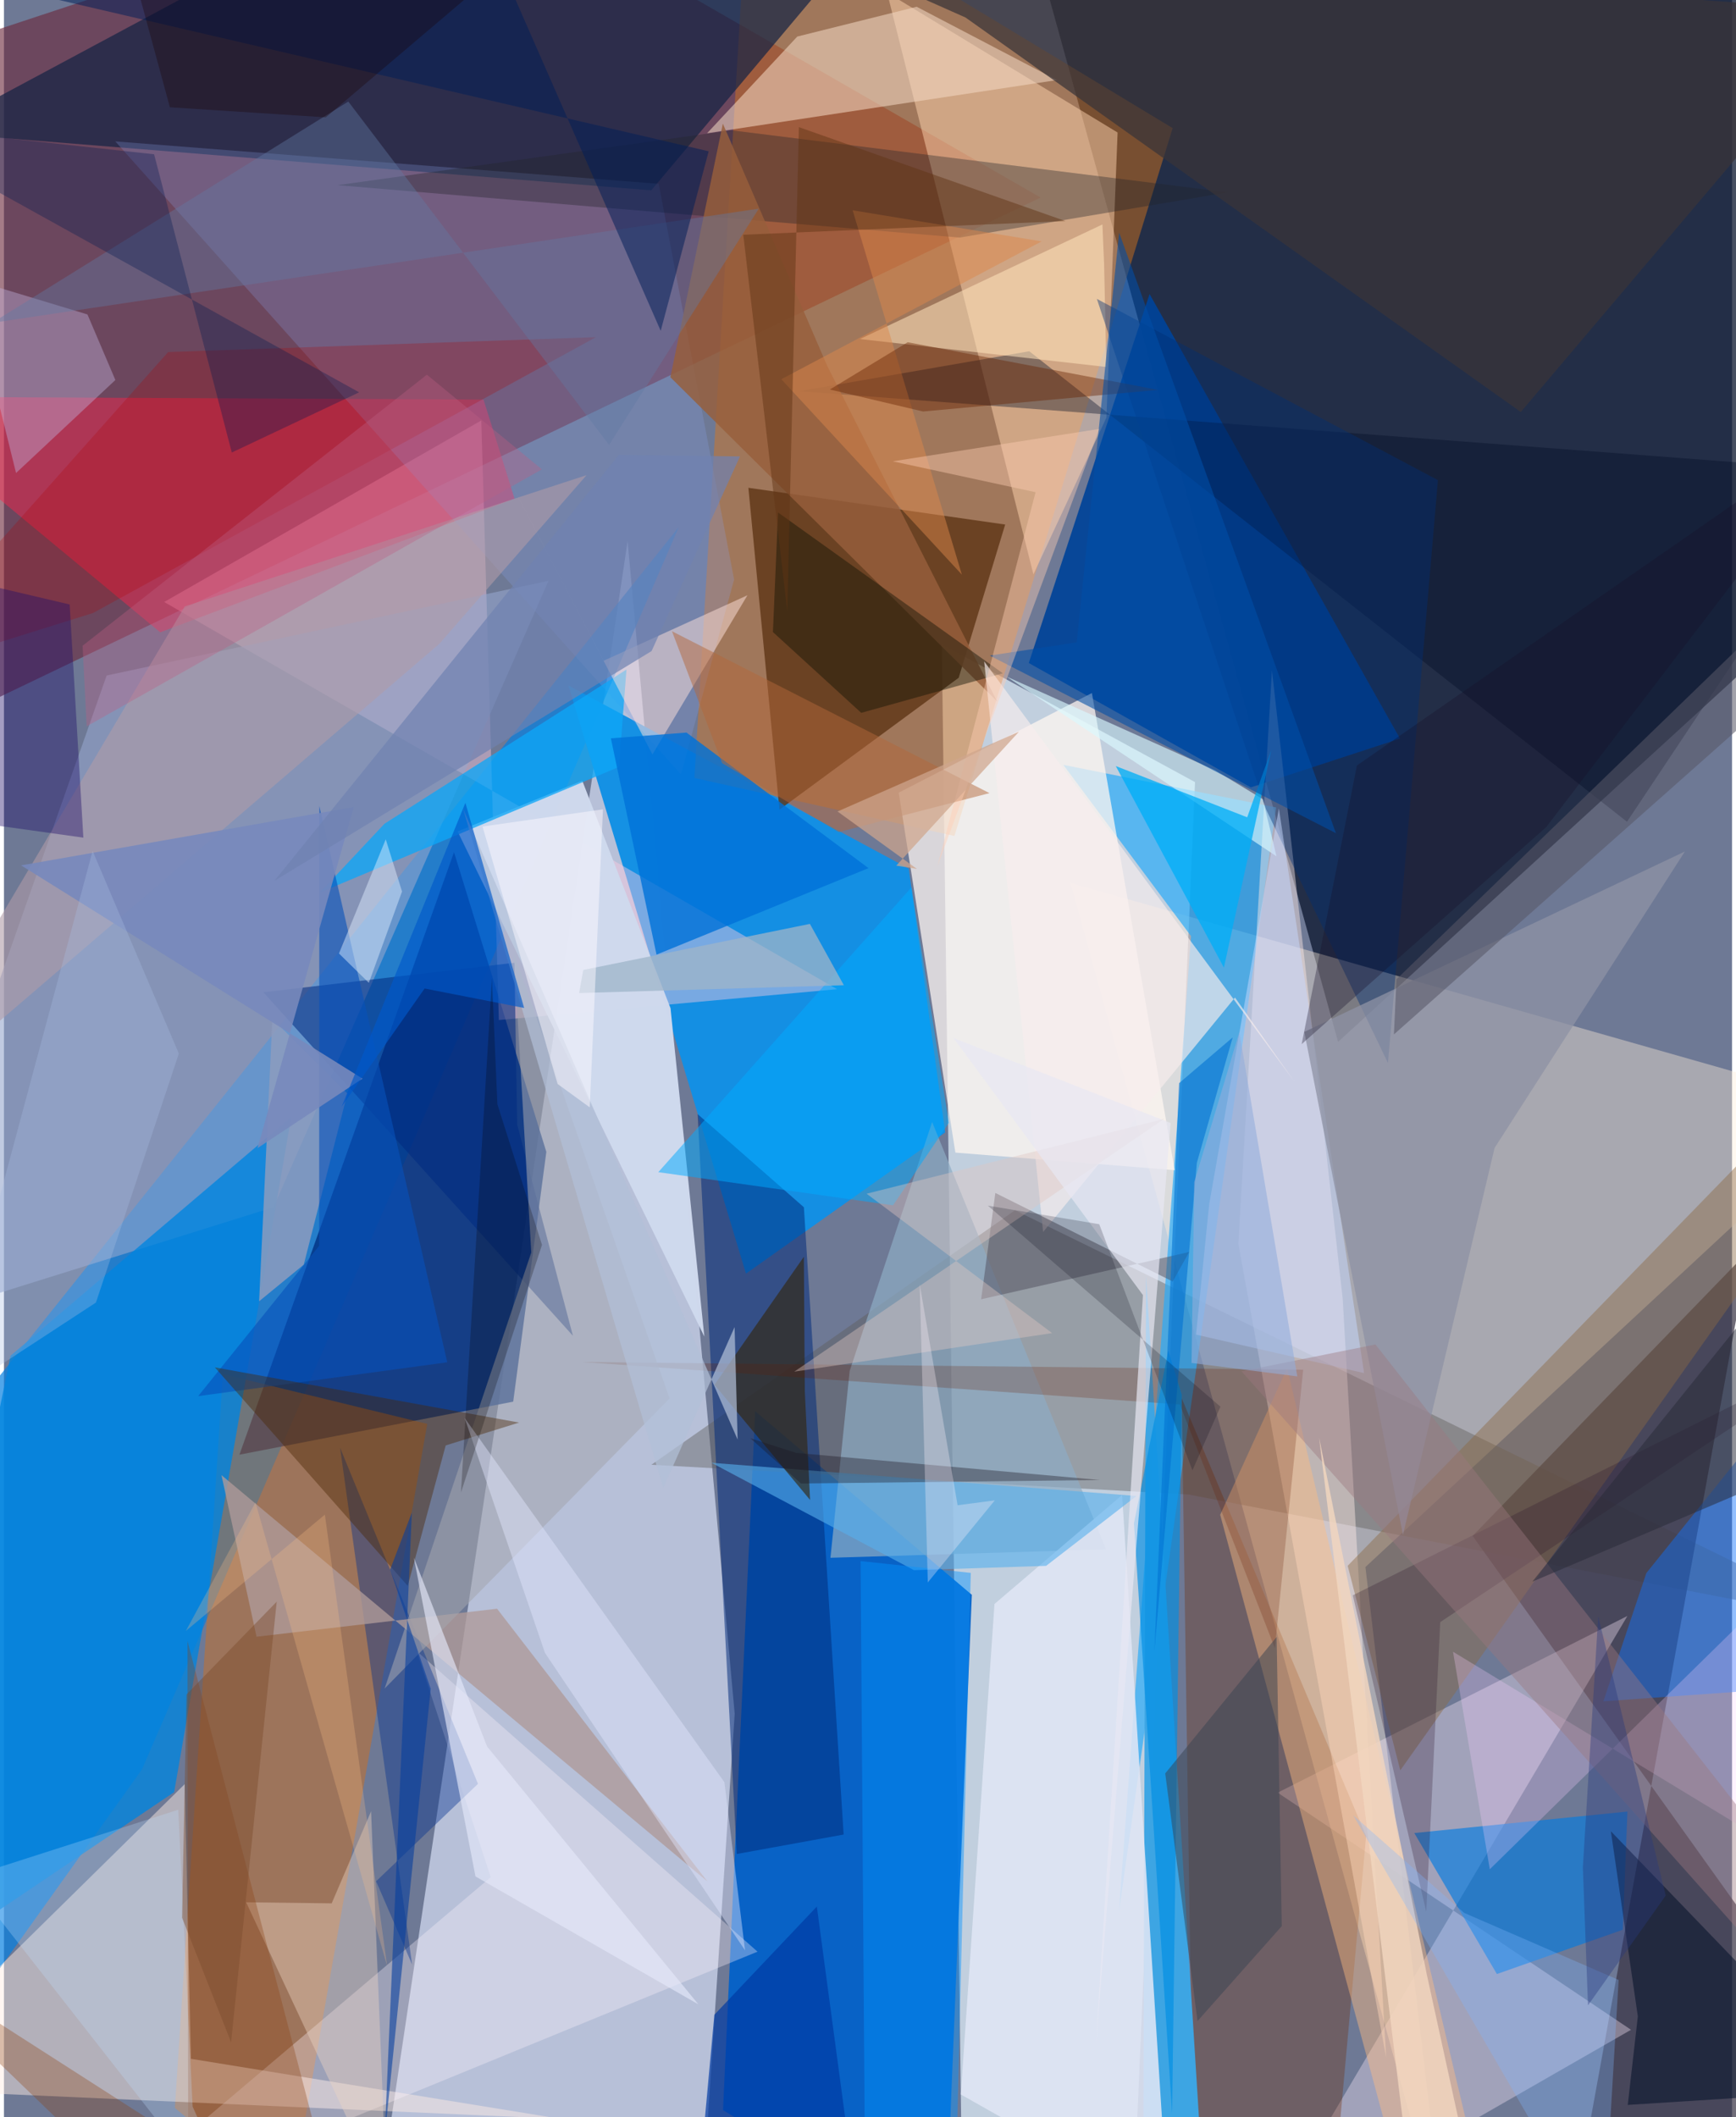 <svg xmlns="http://www.w3.org/2000/svg" width="228" height="278" viewBox="0 0 836 1024"><path fill="#6e7995" d="M0 0h836v1024H0z"/><path fill="#0b162d" fill-opacity=".753" d="M898-62H488.807l156.597 565.935 239.41-219.212z"/><path fill="#d1dfec" fill-opacity=".843" d="M546.199 1072.527l30.006-694.247L453.7 311.602 463.868 1086z"/><path fill="#c8d1e7" fill-opacity=".808" d="M301.703 261.683l51.805 567.167-15.568 234.888-150.691-37.878z"/><path fill="#6b283c" fill-opacity=".612" d="M-44.725 357.534L-62 33.8 227.592-62 501.519 95.554z"/><path fill="#037fe1" fill-opacity=".694" d="M-62 1036.016L66.77 855.799l259.686-600.888-347.873 434.705z"/><path fill="#0160c9" fill-opacity=".929" d="M455.306 1086l-107.44-65.399 15.551-338.038 104.817 88.784z"/><path fill="#128fe4" fill-opacity=".976" d="M437.715 420.097l-164.633-88.565 85.878 284.47 96.386-68.28z"/><path fill="#ffedd9" fill-opacity=".4" d="M515.924 426.983L697.427 1086 658.64 757.913 898 535.705z"/><path fill="#da7519" fill-opacity=".463" d="M334.013 376.267L360.281-62 565.382 61.97 459.808 404.327z"/><path fill="#013183" fill-opacity=".812" d="M113.917 703.576l103.81-291.42 44.663 144.972-16.033 120.803z"/><path fill="#004398" fill-opacity=".929" d="M495.784 320.677l58.427-178.46L675.358 357.23l-72.143 23.599z"/><path fill="#ffcce0" fill-opacity=".427" d="M230.925 203.364L77.5 291.163l325.552 187.273-163.644 14.92z"/><path fill="#605c5a" fill-opacity=".424" d="M898 785.382L489.126 585.368 313.211 708.455l259.762 14.375z"/><path fill="#3a3445" fill-opacity=".718" d="M756.492 1086l87.531-481.016L710.5 742.877l178.464 249.652z"/><path fill="#e76b01" fill-opacity=".392" d="M105.93 664.595l98.849 24.091-66.332 377.484-55.766-46.643z"/><path fill="#95a5cc" fill-opacity=".592" d="M130.433 583.89l133.03-302.987-213.778 45.823L-62 644.022z"/><path fill="#5e3516" fill-opacity=".8" d="M484.358 253.7l-22.482 74.118-86.714 63.789-15.035-155.682z"/><path fill="#152344" fill-opacity=".71" d="M-34.648 63.987L313.15 92.06 442.684-62 154.276-37.295z"/><path fill="#ffece4" fill-opacity=".475" d="M87.444 862.931l3.006 132.842 178.885 29.054L-62 1010.057z"/><path fill="#2babf8" fill-opacity=".694" d="M574.27 452.76l-61.768-82.82 102.942 20.595-76.062 534.18z"/><path fill="#ff234b" fill-opacity=".447" d="M231.99 193.26l15.027 47.94-171.423 64.632L-62 191.846z"/><path fill="#fff6f1" fill-opacity=".741" d="M432.86 383.392l93.457-48.198 40.05 230.782-106.094-8.502z"/><path fill="#ffd4af" fill-opacity=".49" d="M427.25-3.581l70.772 281.386 35.33-75.86 5.394-137.854z"/><path fill="#ffedff" fill-opacity=".349" d="M605.392 1086l181.736-104.264-170.945-114.693 169.195-85.46z"/><path fill="#ced8ec" fill-opacity=".992" d="M279.762 377.573l-60.29 24.563 119.353 244.32-16.361-158.84z"/><path fill="#6f2a00" fill-opacity=".325" d="M575.73 1067.75l-5.98-391.464 89.228 211.746L640.931 1086z"/><path fill="#ffece7" fill-opacity=".451" d="M597.159 601.543l71.508 393.667-21.027-367.134-34.227-303.92z"/><path fill="#3da5e3" fill-opacity=".992" d="M551.015 1086l1.488-469.112L581.991 1086h81.388z"/><path fill="#002a7b" fill-opacity=".525" d="M406.213 887.295l-51.719 9.421-18.92-357.87 51.404 45.054z"/><path fill="#8aa0e8" fill-opacity=".251" d="M353.224 280.306l-25.716 94.231L53.856 68.391l262.876 20.507z"/><path fill="#8eabc3" fill-opacity=".706" d="M449.024 542.683l84.145 206.689-133.336 4.07 9.297-90.345z"/><path fill="#e0e6f5" fill-opacity=".878" d="M479.19 775.789l61.733-52.702 22.186 346.592-100.213-56.664z"/><path fill="#007ae1" fill-opacity=".631" d="M783.149 933.35l-60.916 21.42-39.953-68.199 103.112-10.384z"/><path fill="#0085df" fill-opacity=".784" d="M3.19 655.72l-63.177 306.971L82.34 866.805l56.657-326.633z"/><path fill="#f3d8c3" fill-opacity=".561" d="M383.786 17.68l57.757-14.408 67.86 35.453L340.157 64.45z"/><path fill="#fff3fe" fill-opacity=".325" d="M364.557 943.95L32.06 1080.21 235.5 907.926l-35.829-109.33z"/><path fill="#23262c" fill-opacity=".361" d="M592.252 93.03l-129.927 21.882-300.953-25.356 190.46-26.54z"/><path fill="#020d23" fill-opacity=".373" d="M898 228.137L785.175 397.453 496.01 169.891l-111.135 19.312z"/><path fill="#8c6a42" fill-opacity=".439" d="M896.924 544.058l-221.42 312.2-25.448-98.94L898 502.434z"/><path fill="#002b80" fill-opacity=".553" d="M275.252 646.073L248.279 543.94l-1.315-78.286-121.447 14.271z"/><path fill="#ffbd81" fill-opacity=".431" d="M588.374 732.658l32.398-70.938L721.666 1086h-37.69z"/><path fill="#8d9cbe" fill-opacity=".847" d="M145.038 611.667l21.09-82.756-36.275-36.215-6.417 136.687z"/><path fill="#0ea7f7" fill-opacity=".773" d="M184.094 398.412l-31.23 33.279 144.676-60.78 3.612-47.068z"/><path fill="#0e72fd" fill-opacity=".451" d="M794.54 760.839l-20.776 62.023L898 814.018l-20.597-156.254z"/><path fill="#01308d" fill-opacity=".404" d="M162.588 700.161l34.872 250.012-17.42-40.274 49.281-47.123z"/><path fill="#ffe1db" fill-opacity=".498" d="M359.68 287.906l-45.968 76.993-80.435-154.188 56.831 108.873z"/><path fill="#ffe3bd" fill-opacity=".553" d="M414.105 163.98l117.3-55.424.82 19.347 1.08 49.6z"/><path fill="#56afed" fill-opacity=".604" d="M547.89 723.556l-205.632-16.062 97.975 51.941 63.932-2.09z"/><path fill="#af9a99" fill-opacity=".784" d="M105.229 713.472l235.15 196.594-101.829-131.99-116.373 13.551z"/><path fill="#d9f8ff" fill-opacity=".643" d="M484.99 327.22l100.796 45.231 23.233 14.11 6.592 27.6z"/><path fill="#bfafda" fill-opacity=".424" d="M-17.404 134.61L5.85 228.777l48.048-44.98-13.505-31.712z"/><path fill="#3a3438" fill-opacity=".733" d="M898 5.6L372.417-32.747 465.18 8.47l268.621 190.792z"/><path fill="#33270f" fill-opacity=".635" d="M386.973 607.854l.45 65.007 2.555 52.615-46.254-55.707z"/><path fill="#000e27" fill-opacity=".525" d="M777.378 885.706L898 1010.923l-112.449 7.148 4.875-42.839z"/><path fill="#661d00" fill-opacity=".227" d="M628.533 662.48l-349.026-3.732 289.372 20.557 45.934 117.778z"/><path fill="#002f74" fill-opacity=".416" d="M669.544 514.154l24.171-281.93-164.996-87.65 81.883 246.993z"/><path fill="#0072d8" fill-opacity=".808" d="M293.606 357.097l22.086 104.625 102.55-41.835-88.05-65.563z"/><path fill="#edd4c4" fill-opacity=".416" d="M117.17 920.077l41.369.51 19.065-44.534 7.717 189.846z"/><path fill="#975f3c" fill-opacity=".827" d="M347.778 59.782L322.392 182.45l158.066 156.79-82.208-162.307z"/><path fill="#a4a5ae" fill-opacity=".557" d="M322.008 676.378l-75.35-215.607 8.446 145.02-70.95 210.888z"/><path fill="#0751ba" fill-opacity=".608" d="M214.462 658.898l-120.51 16.36 58.53-72.687.075-212.767z"/><path fill="#8b4315" fill-opacity=".325" d="M165.2 1086L-62 940.279 89.182 1086l-.39-292.297z"/><path fill="#4a2601" fill-opacity=".412" d="M213.701 699.104l-18.368 67.948-93.328-105.72 147.187 26.713z"/><path fill="#b00000" fill-opacity=".239" d="M-62 329.327l105.11-32.844L286.4 163.072l-206.964 7.201z"/><path fill="#fdd0fe" fill-opacity=".271" d="M718.8 904.107L898 728.305v190.1L701.019 798.892z"/><path fill="#101205" fill-opacity=".443" d="M414.727 344.774l68.508-19.112-108.748-77.785-2.48 57.827z"/><path fill="#c7daff" fill-opacity=".498" d="M583.045 582.516l33.725-191.533 41.222 273.132-81.3-18.612z"/><path fill="#b09ba8" fill-opacity=".592" d="M-62 545.215l272.576-233.77 71.267-81.63-194.378 63.497z"/><path fill="#00aef7" fill-opacity=".769" d="M613.101 362.72l-22.92 105.295-52.312-97.5 63.578 24.785z"/><path fill="#0af" fill-opacity=".506" d="M439.064 429.137L316.559 566.933l113.543 16.049 26.997-39.896z"/><path fill="#f7edec" fill-opacity=".663" d="M624.332 523.206l-28.79-40.727-92.83 113.394-28.514-276.001z"/><path fill="#504d5b" fill-opacity=".494" d="M479.596 576.988l85.809 42.836 7.984-14.286-100.651 22.872z"/><path fill="#627aa5" fill-opacity=".404" d="M292.736 215.204L166.596 49.12-5.725 156.152l370.907-55.245z"/><path fill="#9eb5c9" fill-opacity=".753" d="M278.249 480.305l2.009-11.166 109.635-22.287 16.43 29.666z"/><path fill="#8e92a4" fill-opacity=".761" d="M813.18 411.842l-92.057 143.383L676.8 742.38l-47.727-243.282z"/><path fill="#031b51" fill-opacity=".329" d="M-62 60L72.636 74.618l37.585 144.247 61.61-29.11z"/><path fill="#018ee3" fill-opacity=".655" d="M565.117 1022.314l-18.452-285.529 16.61-83.498 6.495 21.282z"/><path fill="#2d142a" fill-opacity=".263" d="M898 648.816L694.826 784.562l-6.763 140.116-35.526-153.076z"/><path fill="#9c787e" fill-opacity=".42" d="M598.703 663.266L898 999.709l-60.015-126.921-174.483-222.515z"/><path fill="#e4e9ff" fill-opacity=".431" d="M358.52 943.315l-96.795-143.868L222.88 685.85 348.54 862z"/><path fill="#001f59" fill-opacity=".514" d="M317.717 160.003L227.249-46.27-32.074-13.66l373.01 86.832z"/><path fill="#0394ff" fill-opacity=".443" d="M414.413 755.04l2.166 298.865L459.73 1086l7.997-325.25z"/><path fill="#b4673b" fill-opacity=".486" d="M323.159 305.306l24.27 63.815 56.406 33.315 72.932-18.829z"/><path fill="#003ba4" fill-opacity=".702" d="M333.473 1086h81.774l-21.993-163.879-49.573 52.331z"/><path fill="#20116a" fill-opacity=".408" d="M38.41 405.145l-6.625-112.78-63.431-14.923L-62 391.099z"/><path fill="#e6e9fa" fill-opacity=".631" d="M335.932 969.425L233.688 844.686l-35.386-91.332 29.806 154.211z"/><path fill="#394351" fill-opacity=".498" d="M615.68 791.733l2.484 139.867-40.754 45.914-15.62-119.781z"/><path fill="#dc874c" fill-opacity=".482" d="M376.068 183.416L502 116.746l-91.43-15.033 52.834 176.213z"/><path fill="#f2d6bf" fill-opacity=".831" d="M688.304 954.866L636.231 695.3l44.201 360.619L716.971 1086z"/><path fill="#e0c7c1" fill-opacity=".404" d="M507.06 644.775l-124.74 18.65 178.96-122.282-143.96 36.212z"/><path fill="#b2bfd8" fill-opacity=".71" d="M318.935 719.789l34.53-77.947 1.461 54.44-132.854-305.195z"/><path fill="#7789bc" fill-opacity=".898" d="M169.206 390.337L8.306 418.55 173.45 521.68l-50.785 33.62z"/><path fill="#a6bee1" fill-opacity=".325" d="M84.604 509.587l-40.11 120.414-73.171 47.847 71.563-266.261z"/><path fill="#682300" fill-opacity=".42" d="M399.55 188.392l45.098 10.634 113.66-10.455-121.1-23.041z"/><path fill="#0059ca" fill-opacity=".659" d="M251.65 487.53l-28.417-99.246-59.916 147.06 40.184-57.233z"/><path fill="#7082b1" fill-opacity=".702" d="M313.314 314.891l42.749-94.142-58.63-.698-166.64 206.024z"/><path fill="#1d1621" fill-opacity=".365" d="M361.026 695.586l22.251 7.131 146.927 13.114-144.623 1.7z"/><path fill="#014ea7" fill-opacity=".58" d="M518.956 310.694l20.528-198.174 104.874 290.458-167.455-85.905z"/><path fill="#bdddff" fill-opacity=".275" d="M84.311 875.307l6.96 143.557L121.414 1086-17.877 908.091z"/><path fill="#deeeff" fill-opacity=".467" d="M192.575 431.2l-16.055 44.163-14.455-14.202 22.636-55.207z"/><path fill="#272a38" fill-opacity=".514" d="M868.9 709.935L898 556.289l-11.275 25.523-147.353 183.183z"/><path fill="#ffcdb4" fill-opacity=".424" d="M451.588 418.934l47.489-180.868-69.082-14.936 99.83-15.668z"/><path fill="#82b6ff" fill-opacity=".314" d="M706.385 925.186l74.744 32.445L773.545 1086 652.747 878.018z"/><path fill="#603414" fill-opacity=".471" d="M357.659 113.536l155.847-6.616-128.942-45.431-5.618 233.993z"/><path fill="#575667" fill-opacity=".557" d="M898 256.374L673.65 473.655l-1.213 26.638L898 300.238z"/><path fill="#0171d1" fill-opacity=".592" d="M556.556 798.563l11.932-274.674 25.936-22.13-17.335 60.658z"/><path fill="#27387e" fill-opacity=".392" d="M771.267 781.762l32.635 135.055-37.588 53.094-2.492-66.703z"/><path fill="#fff3fc" fill-opacity=".31" d="M443.009 621.11l3.924 144.265 32.41-39.706-17.997 2.367z"/><path fill="#e7e8f3" fill-opacity=".69" d="M551.008 626.387l-91.661-124.334 105.042 41.108-36.145 445.85z"/><path fill="#fdbe88" fill-opacity=".263" d="M185.396 951.04l-63.712-224.369L88 788.817l67.248-56.25z"/><path fill="#030010" fill-opacity=".196" d="M588.493 680.355l-112.504-97.229 53.881 8.987 45.083 119.034z"/><path fill="#060000" fill-opacity=".239" d="M238.716 534.132l21.571 67.964-39.192 119.734 14.972-248.713z"/><path fill="#92acdb" fill-opacity=".58" d="M625.676 665.7L597.64 499.21l-21.823 72.59-1.302 87.417z"/><path fill="#fdf9ff" fill-opacity=".494" d="M289.78 391.44l-6.39 144.163-15.549-11.317-36.324-124.514z"/><path fill="#784a2c" fill-opacity=".424" d="M109.879 987.803l22.075-213.125-43.644 44.845-2.153 108.018z"/><path fill="#be5e82" fill-opacity=".361" d="M38.046 312.328l166.56-131.098 55.624 45.777-220.21 124.31z"/><path fill="#1b0000" fill-opacity=".314" d="M80.275 51.893L49.305-62h246.268L155.71 56.753z"/><path fill="#053e9f" fill-opacity=".576" d="M206.445 816.8l-22.29 217.08 13.17-302.292-10.52 27.606z"/><path fill="#cfa58d" fill-opacity=".725" d="M491.027 353.902l-87.768 38.587 38.388 27.752-9.96-1.567z"/><path fill="#161229" fill-opacity=".325" d="M746.133 400.01L627.805 504.997l26.716-134.766L898 201.28z"/></svg>